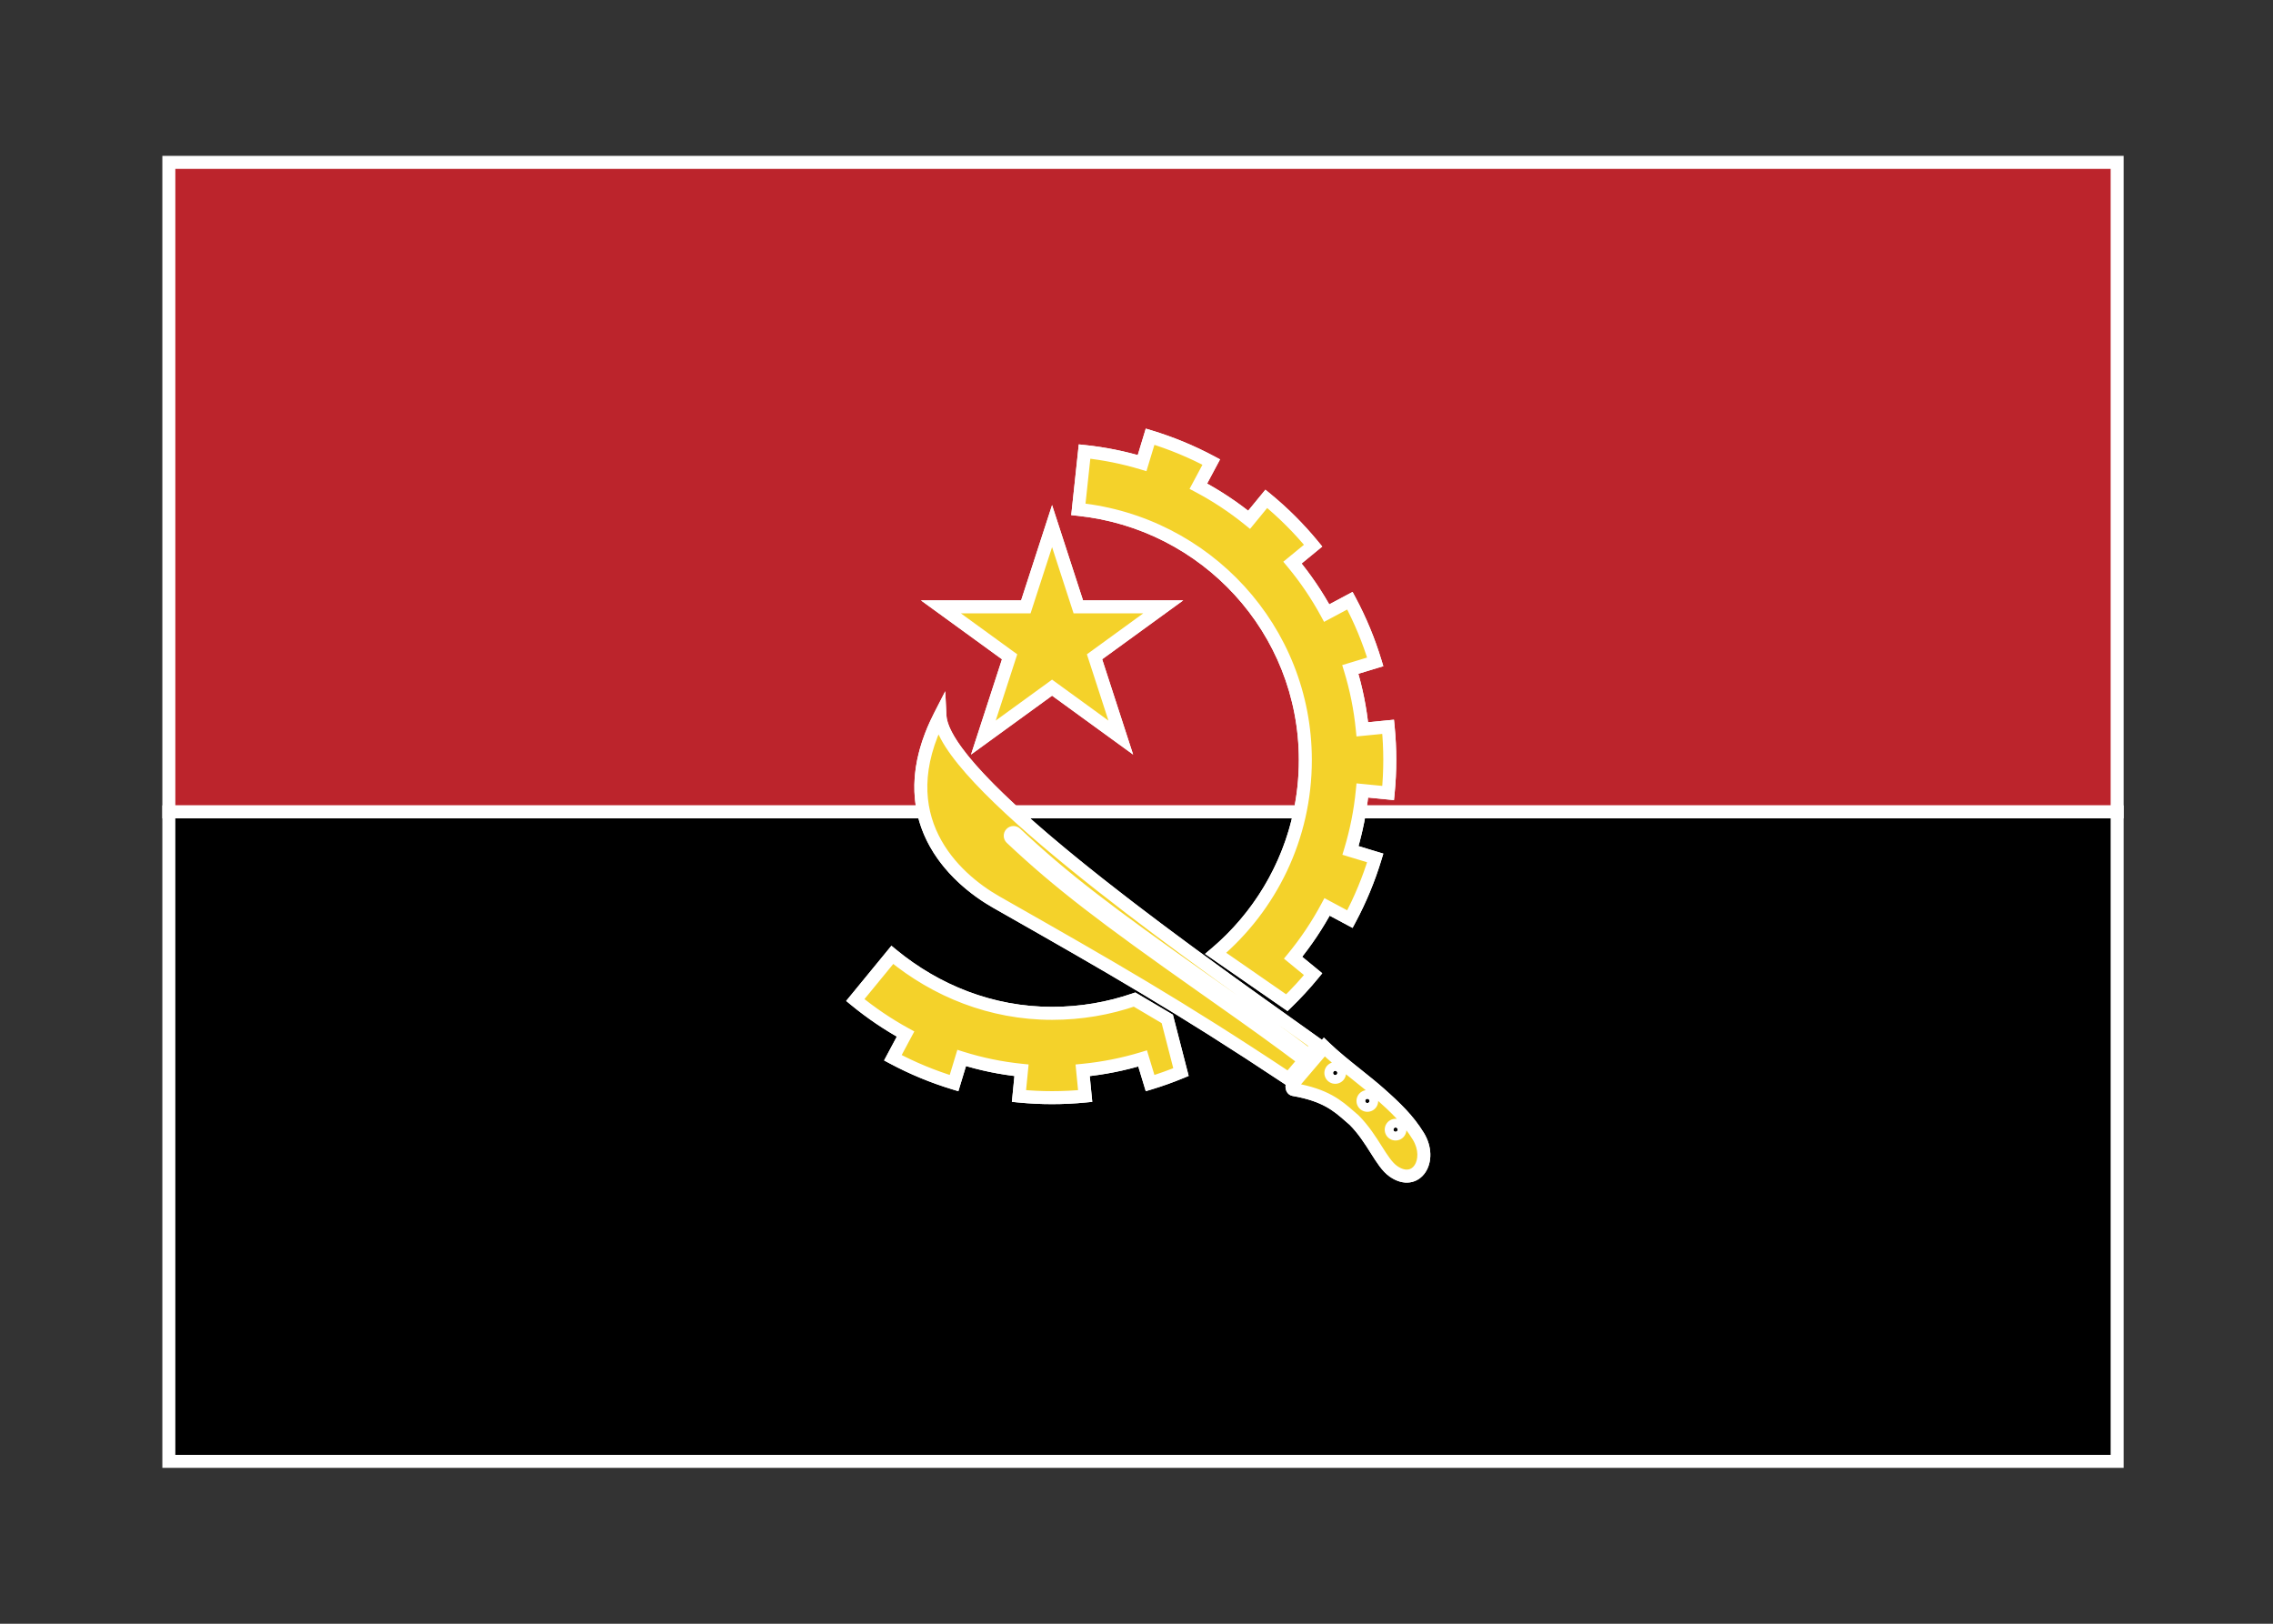 <svg width="350" height="250" viewBox="0 0 350 250" fill="none" xmlns="http://www.w3.org/2000/svg">
<rect x="0" y="0" width="350" height="250" fill="#333333" stroke="none"/>
<g id="flag / africa / angola / b">
<g id="angola b">
<g id="red">
<path fill-rule="evenodd" clip-rule="evenodd" d="M26 125H142.202C141.299 120.908 141.777 115.99 144.736 110.213C144.902 113.598 149.428 118.932 156.034 125H200.182C200.718 122.424 201 119.755 201 117.021C201 96.881 185.648 80.476 166.05 78.421L167 69.52C170.047 69.841 173.01 70.444 175.862 71.302L177.094 67.239C180.354 68.228 183.508 69.535 186.512 71.14L184.524 74.858C187.303 76.33 189.921 78.065 192.342 80.029L194.988 76.804C197.621 78.964 200.036 81.379 202.197 84.012L199.017 86.621C201.018 89.025 202.785 91.629 204.286 94.397L207.859 92.488C209.465 95.492 210.771 98.646 211.76 101.905L207.923 103.069C208.83 106.03 209.456 109.115 209.769 112.295L213.749 111.903C214.083 115.293 214.083 118.707 213.749 122.097L209.774 121.706C209.666 122.815 209.521 123.914 209.339 125H326V25H26V125ZM157.96 93.437H144.883L155.461 101.123L151.421 113.56L162 105.875L172.578 113.56L168.538 101.123L179.117 93.437H166.04L162 81L157.96 93.437Z" fill="#BC242C" fill-opacity="1"/>
<path d="M142.202 125V126H143.447L143.179 124.784L142.202 125ZM26 125H25V126H26V125ZM144.736 110.213L145.735 110.164L145.551 106.428L143.846 109.757L144.736 110.213ZM156.034 125L155.358 125.736L155.645 126H156.034V125ZM200.182 125V126H200.995L201.161 125.204L200.182 125ZM166.05 78.421L165.056 78.315L164.949 79.311L165.946 79.416L166.05 78.421ZM167 69.52L167.105 68.525L166.112 68.421L166.006 69.414L167 69.52ZM175.862 71.302L175.574 72.259L176.53 72.546L176.819 71.592L175.862 71.302ZM177.094 67.239L177.384 66.282L176.427 65.992L176.137 66.949L177.094 67.239ZM186.512 71.14L187.394 71.611L187.865 70.729L186.983 70.258L186.512 71.14ZM184.524 74.858L183.642 74.387L183.169 75.272L184.056 75.742L184.524 74.858ZM192.342 80.029L191.712 80.806L192.484 81.432L193.115 80.663L192.342 80.029ZM194.988 76.804L195.622 76.031L194.849 75.397L194.215 76.17L194.988 76.804ZM202.197 84.012L202.831 84.785L203.604 84.151L202.97 83.378L202.197 84.012ZM199.017 86.621L198.383 85.848L197.604 86.487L198.248 87.261L199.017 86.621ZM204.286 94.397L203.407 94.874L203.881 95.748L204.758 95.279L204.286 94.397ZM207.859 92.488L208.741 92.016L208.269 91.135L207.388 91.606L207.859 92.488ZM211.76 101.905L212.05 102.862L213.007 102.572L212.717 101.615L211.76 101.905ZM207.923 103.069L207.633 102.112L206.673 102.403L206.967 103.362L207.923 103.069ZM209.769 112.295L208.774 112.393L208.872 113.388L209.867 113.29L209.769 112.295ZM213.749 111.903L214.744 111.805L214.646 110.81L213.651 110.908L213.749 111.903ZM213.749 122.097L213.651 123.092L214.646 123.19L214.744 122.195L213.749 122.097ZM209.774 121.706L209.872 120.71L208.875 120.612L208.779 121.609L209.774 121.706ZM209.339 125L208.353 124.835L208.157 126H209.339V125ZM326 125V126H327V125H326ZM326 25H327V24H326V25ZM26 25V24H25V25H26ZM144.883 93.437V92.437H141.806L144.295 94.246L144.883 93.437ZM157.96 93.437V94.437H158.687L158.911 93.746L157.96 93.437ZM155.461 101.123L156.412 101.432L156.637 100.741L156.049 100.314L155.461 101.123ZM151.421 113.56L150.47 113.251L149.519 116.177L152.009 114.369L151.421 113.56ZM162 105.875L162.588 105.066L162 104.639L161.412 105.066L162 105.875ZM172.578 113.56L171.99 114.369L174.48 116.178L173.529 113.251L172.578 113.56ZM168.538 101.123L167.95 100.314L167.362 100.741L167.587 101.432L168.538 101.123ZM179.117 93.437L179.705 94.246L182.195 92.437H179.117V93.437ZM166.04 93.437L165.089 93.746L165.313 94.437H166.04V93.437ZM162 81L162.951 80.691L162 77.763L161.049 80.691L162 81ZM142.202 124H26V126H142.202V124ZM143.846 109.757C140.796 115.711 140.265 120.865 141.226 125.216L143.179 124.784C142.332 120.951 142.757 116.27 145.626 110.669L143.846 109.757ZM156.711 124.264C153.425 121.246 150.687 118.437 148.756 115.982C147.792 114.755 147.044 113.636 146.532 112.641C146.015 111.637 145.767 110.813 145.735 110.164L143.737 110.262C143.788 111.305 144.168 112.418 144.753 113.556C145.343 114.702 146.171 115.93 147.184 117.219C149.21 119.794 152.038 122.686 155.358 125.736L156.711 124.264ZM200.182 124H156.034V126H200.182V124ZM200 117.021C200 119.686 199.725 122.287 199.203 124.796L201.161 125.204C201.711 122.561 202 119.824 202 117.021H200ZM165.946 79.416C185.048 81.419 200 97.406 200 117.021H202C202 96.356 186.248 79.533 166.154 77.427L165.946 79.416ZM166.006 69.414L165.056 78.315L167.044 78.527L167.994 69.626L166.006 69.414ZM176.15 70.344C173.239 69.468 170.214 68.853 167.105 68.525L166.895 70.514C169.879 70.829 172.781 71.419 175.574 72.259L176.15 70.344ZM176.137 66.949L174.905 71.011L176.819 71.592L178.051 67.529L176.137 66.949ZM186.983 70.258C183.922 68.622 180.707 67.29 177.384 66.282L176.804 68.196C180.001 69.166 183.094 70.448 186.041 72.022L186.983 70.258ZM185.406 75.33L187.394 71.611L185.63 70.669L183.642 74.387L185.406 75.33ZM192.972 79.252C190.5 77.247 187.829 75.477 184.992 73.975L184.056 75.742C186.778 77.183 189.341 78.882 191.712 80.806L192.972 79.252ZM194.215 76.17L191.569 79.395L193.115 80.663L195.761 77.438L194.215 76.17ZM202.97 83.378C200.767 80.694 198.306 78.233 195.622 76.031L194.354 77.577C196.936 79.695 199.305 82.064 201.424 84.646L202.97 83.378ZM199.651 87.394L202.831 84.785L201.563 83.239L198.383 85.848L199.651 87.394ZM205.166 93.921C203.633 91.094 201.828 88.436 199.786 85.982L198.248 87.261C200.207 89.615 201.938 92.163 203.407 94.874L205.166 93.921ZM207.388 91.606L203.815 93.515L204.758 95.279L208.33 93.37L207.388 91.606ZM212.717 101.615C211.709 98.293 210.378 95.078 208.741 92.016L206.977 92.96C208.552 95.906 209.833 98.999 210.803 102.195L212.717 101.615ZM208.213 104.026L212.05 102.862L211.47 100.948L207.633 102.112L208.213 104.026ZM210.764 112.197C210.444 108.951 209.806 105.8 208.879 102.776L206.967 103.362C207.855 106.26 208.467 109.28 208.774 112.393L210.764 112.197ZM213.651 110.908L209.671 111.3L209.867 113.29L213.847 112.898L213.651 110.908ZM214.744 122.195C215.085 118.74 215.085 115.26 214.744 111.805L212.754 112.001C213.081 115.326 213.081 118.674 212.754 121.999L214.744 122.195ZM209.676 122.701L213.651 123.092L213.847 121.102L209.872 120.71L209.676 122.701ZM210.325 125.165C210.511 124.056 210.659 122.935 210.769 121.802L208.779 121.609C208.673 122.696 208.531 123.771 208.353 124.835L210.325 125.165ZM326 124H209.339V126H326V124ZM325 25V125H327V25H325ZM26 26H326V24H26V26ZM27 125V25H25V125H27ZM144.883 94.437H157.96V92.437H144.883V94.437ZM156.049 100.314L145.471 92.628L144.295 94.246L154.873 101.932L156.049 100.314ZM152.372 113.869L156.412 101.432L154.51 100.814L150.47 113.251L152.372 113.869ZM161.412 105.066L150.833 112.751L152.009 114.369L162.588 106.684L161.412 105.066ZM173.166 112.751L162.588 105.066L161.412 106.684L171.99 114.369L173.166 112.751ZM167.587 101.432L171.627 113.869L173.529 113.251L169.489 100.814L167.587 101.432ZM178.529 92.628L167.95 100.314L169.126 101.932L179.705 94.246L178.529 92.628ZM166.04 94.437H179.117V92.437H166.04V94.437ZM161.049 81.309L165.089 93.746L166.991 93.128L162.951 80.691L161.049 81.309ZM158.911 93.746L162.951 81.309L161.049 80.691L157.009 93.128L158.911 93.746Z" fill="white"/>
</g>
<g id="black">
<path fill-rule="evenodd" clip-rule="evenodd" d="M198.442 166.126C181.518 154.871 170.602 148.665 154.648 139.595L153.414 138.893C149.296 136.551 143.742 131.975 142.202 125H26V225H326V125H209.339C209 127.025 208.533 129.008 207.949 130.939L211.76 132.095C210.771 135.354 209.465 138.509 207.859 141.513L204.344 139.634C202.855 142.416 201.099 145.035 199.111 147.456L202.197 149.988C200.932 151.529 199.581 152.995 198.15 154.379L187.192 146.786C193.701 141.27 198.379 133.66 200.182 125H156.034C168.122 136.103 187.174 149.665 199.221 158.24L199.222 158.24C200.542 159.18 201.779 160.061 202.913 160.871L201.54 162.485C197.523 159.447 193.933 156.871 186.846 151.879L185.646 151.034C170.611 140.444 163.721 135.215 156.4 128.316C156.199 128.127 155.882 128.136 155.693 128.337C155.504 128.538 155.513 128.855 155.714 129.044C163.081 135.986 169.997 141.235 185.07 151.851L186.271 152.697C193.321 157.663 196.904 160.234 200.891 163.248L198.442 166.126ZM174.705 153.902C170.722 155.275 166.448 156.021 162 156.021C152.613 156.021 144.132 152.551 137.4 147.021L131.7 153.971C134.105 155.945 136.694 157.704 139.439 159.207L137.487 162.86C140.491 164.466 143.646 165.772 146.905 166.761L148.079 162.891C151.035 163.818 154.115 164.462 157.294 164.784L156.903 168.75C160.292 169.083 163.707 169.083 167.097 168.75L166.707 164.793C169.886 164.483 172.975 163.862 175.942 162.962L177.094 166.761C178.706 166.272 180.293 165.705 181.848 165.063L179.738 156.878L174.705 153.902ZM203.919 161.21L199.057 166.911C198.852 167.152 198.928 167.706 199.19 167.75C204.082 168.588 205.962 170.233 207.863 171.895C208.082 172.087 208.301 172.278 208.525 172.469C209.984 173.945 211.014 175.575 211.917 177.003C212.828 178.443 213.609 179.679 214.57 180.346C218.107 182.801 220.657 178.618 218.385 174.926C216.836 172.406 214.921 170.562 212.422 168.345C211.379 167.419 210.17 166.454 208.93 165.464L208.93 165.463C207.2 164.082 205.409 162.652 203.919 161.21ZM215.227 174.507C215.435 174.387 215.563 174.165 215.563 173.924C215.563 173.685 215.435 173.462 215.227 173.342C215.02 173.223 214.763 173.223 214.555 173.342C214.348 173.462 214.219 173.685 214.22 173.924C214.219 174.165 214.348 174.387 214.555 174.507C214.763 174.628 215.02 174.628 215.227 174.507ZM206.271 165.198C206.271 165.437 206.143 165.66 205.935 165.78C205.727 165.9 205.471 165.9 205.263 165.78C205.055 165.66 204.928 165.437 204.928 165.198C204.928 164.958 205.055 164.736 205.263 164.616C205.471 164.495 205.727 164.495 205.935 164.616C206.143 164.736 206.271 164.958 206.271 165.198ZM210.882 170.09C211.089 169.97 211.217 169.749 211.217 169.508C211.217 169.268 211.089 169.046 210.882 168.926C210.674 168.806 210.417 168.806 210.21 168.926C210.002 169.046 209.874 169.268 209.874 169.508C209.874 169.749 210.002 169.97 210.21 170.09C210.417 170.211 210.674 170.211 210.882 170.09Z" fill="#000000" fill-opacity="1"/>
<path d="M154.648 139.595L154.154 140.464L154.154 140.464L154.648 139.595ZM198.442 166.126L197.888 166.959L198.628 167.451L199.204 166.774L198.442 166.126ZM153.414 138.893L152.92 139.762L152.92 139.762L153.414 138.893ZM142.202 125L143.179 124.784L143.005 124H142.202V125ZM26 125V124H25V125H26ZM26 225H25V226H26V225ZM326 225V226H327V225H326ZM326 125H327V124H326V125ZM209.339 125V124H208.492L208.353 124.835L209.339 125ZM207.949 130.939L206.992 130.649L206.702 131.605L207.658 131.896L207.949 130.939ZM211.76 132.095L212.717 132.385L213.007 131.428L212.05 131.138L211.76 132.095ZM207.859 141.513L207.388 142.395L208.269 142.866L208.741 141.984L207.859 141.513ZM204.344 139.634L204.816 138.752L203.934 138.281L203.463 139.162L204.344 139.634ZM199.111 147.456L198.338 146.821L197.703 147.594L198.476 148.229L199.111 147.456ZM202.197 149.988L202.97 150.622L203.605 149.849L202.831 149.215L202.197 149.988ZM198.15 154.379L197.58 155.201L198.255 155.668L198.845 155.098L198.15 154.379ZM187.192 146.786L186.546 146.023L185.552 146.865L186.623 147.608L187.192 146.786ZM200.182 125L201.161 125.204L201.411 124H200.182V125ZM156.034 125V124H153.468L155.358 125.736L156.034 125ZM199.221 158.24L199.821 157.44L199.811 157.432L199.801 157.425L199.221 158.24ZM199.222 158.24L198.622 159.04L198.631 159.048L198.642 159.055L199.222 158.24ZM202.913 160.871L203.675 161.519L204.38 160.69L203.494 160.057L202.913 160.871ZM201.54 162.485L200.937 163.283L201.69 163.852L202.301 163.133L201.54 162.485ZM186.846 151.879L187.422 151.062L187.422 151.062L186.846 151.879ZM185.646 151.034L185.07 151.851L185.07 151.851L185.646 151.034ZM156.4 128.316L157.086 127.588L156.4 128.316ZM155.693 128.337L156.421 129.023V129.023L155.693 128.337ZM155.714 129.044L156.4 128.316V128.316L155.714 129.044ZM185.07 151.851L184.494 152.669L184.494 152.669L185.07 151.851ZM186.271 152.697L186.846 151.879L186.846 151.879L186.271 152.697ZM200.891 163.248L201.652 163.896L202.339 163.089L201.494 162.45L200.891 163.248ZM174.705 153.902L175.214 153.041L174.816 152.806L174.379 152.957L174.705 153.902ZM137.4 147.021L138.035 146.248L137.261 145.613L136.627 146.387L137.4 147.021ZM131.7 153.971L130.927 153.337L130.293 154.11L131.065 154.744L131.7 153.971ZM139.439 159.207L140.321 159.678L140.788 158.805L139.919 158.33L139.439 159.207ZM137.487 162.86L136.605 162.389L136.134 163.27L137.016 163.742L137.487 162.86ZM146.905 166.761L146.615 167.718L147.572 168.008L147.862 167.051L146.905 166.761ZM148.079 162.891L148.378 161.937L147.415 161.634L147.122 162.6L148.079 162.891ZM157.294 164.784L158.289 164.882L158.386 163.889L157.394 163.789L157.294 164.784ZM156.903 168.75L155.908 168.652L155.81 169.647L156.805 169.745L156.903 168.75ZM167.097 168.75L167.195 169.745L168.19 169.647L168.092 168.652L167.097 168.75ZM166.707 164.793L166.61 163.797L165.614 163.895L165.712 164.891L166.707 164.793ZM175.942 162.962L176.899 162.672L176.609 161.715L175.652 162.005L175.942 162.962ZM177.094 166.761L176.137 167.051L176.427 168.008L177.384 167.718L177.094 166.761ZM181.848 165.063L182.23 165.987L183.033 165.655L182.816 164.813L181.848 165.063ZM179.738 156.878L180.706 156.628L180.603 156.228L180.247 156.017L179.738 156.878ZM199.057 166.911L198.296 166.262L198.295 166.263L199.057 166.911ZM203.919 161.21L204.614 160.491L203.849 159.751L203.158 160.561L203.919 161.21ZM199.19 167.75L199.359 166.764L199.356 166.764L199.19 167.75ZM207.863 171.895L208.521 171.143V171.143L207.863 171.895ZM208.525 172.469L209.236 171.766L209.206 171.735L209.173 171.707L208.525 172.469ZM211.917 177.003L211.072 177.537V177.537L211.917 177.003ZM214.57 180.346L214 181.167L214 181.168L214.57 180.346ZM218.385 174.926L217.533 175.45L217.533 175.45L218.385 174.926ZM212.422 168.345L211.758 169.093L211.758 169.093L212.422 168.345ZM208.93 165.464L208.297 166.238L208.306 166.245L208.93 165.464ZM208.93 165.463L209.563 164.689L209.554 164.682L208.93 165.463ZM215.227 174.507L214.727 173.641L214.722 173.644L215.227 174.507ZM215.227 173.342L215.727 172.476L215.725 172.475L215.227 173.342ZM214.555 173.342L214.058 172.474L214.053 172.477L214.555 173.342ZM214.22 173.924L215.22 173.928L215.22 173.92L214.22 173.924ZM214.555 174.507L215.058 173.643L215.057 173.642L214.555 174.507ZM205.935 165.78L206.435 166.646L206.435 166.646L205.935 165.78ZM205.263 165.78L205.763 164.914L205.763 164.914L205.263 165.78ZM205.263 164.616L205.763 165.482L205.766 165.48L205.263 164.616ZM205.935 164.616L205.432 165.48L205.435 165.482L205.935 164.616ZM210.882 170.09L210.38 169.225L210.379 169.226L210.882 170.09ZM210.882 168.926L211.384 168.061L211.382 168.06L210.882 168.926ZM210.21 168.926L210.71 169.792L210.712 169.791L210.21 168.926ZM210.21 170.09L210.715 169.227L210.71 169.224L210.21 170.09ZM154.154 140.464C170.105 149.533 180.995 155.724 197.888 166.959L198.996 165.293C182.041 154.018 171.1 147.797 155.143 138.725L154.154 140.464ZM152.92 139.762L154.154 140.464L155.143 138.725L153.908 138.024L152.92 139.762ZM141.226 125.216C142.855 132.595 148.699 137.362 152.92 139.762L153.908 138.024C149.893 135.74 144.629 131.356 143.179 124.784L141.226 125.216ZM26 126H142.202V124H26V126ZM27 225V125H25V225H27ZM326 224H26V226H326V224ZM325 125V225H327V125H325ZM209.339 126H326V124H209.339V126ZM208.906 131.229C209.503 129.257 209.979 127.233 210.325 125.165L208.353 124.835C208.02 126.818 207.564 128.758 206.992 130.649L208.906 131.229ZM212.05 131.138L208.239 129.982L207.658 131.896L211.47 133.052L212.05 131.138ZM208.741 141.984C210.378 138.923 211.709 135.707 212.717 132.385L210.803 131.805C209.833 135.001 208.552 138.095 206.977 141.042L208.741 141.984ZM203.873 140.516L207.388 142.395L208.33 140.631L204.816 138.752L203.873 140.516ZM199.883 148.09C201.913 145.619 203.705 142.947 205.226 140.106L203.463 139.162C202.004 141.886 200.285 144.45 198.338 146.821L199.883 148.09ZM202.831 149.215L199.745 146.683L198.476 148.229L201.563 150.761L202.831 149.215ZM198.845 155.098C200.304 153.687 201.681 152.193 202.97 150.622L201.424 149.354C200.184 150.865 198.858 152.303 197.455 153.66L198.845 155.098ZM186.623 147.608L197.58 155.201L198.719 153.557L187.762 145.964L186.623 147.608ZM199.203 124.796C197.447 133.232 192.889 140.647 186.546 146.023L187.839 147.549C194.513 141.893 199.311 134.089 201.161 125.204L199.203 124.796ZM156.034 126H200.182V124H156.034V126ZM199.801 157.425C187.737 148.838 168.743 135.316 156.711 124.264L155.358 125.736C167.502 136.891 186.611 150.491 198.641 159.055L199.801 157.425ZM199.822 157.44L199.821 157.44L198.621 159.04L198.622 159.04L199.822 157.44ZM203.494 160.057C202.36 159.246 201.122 158.365 199.801 157.425L198.642 159.055C199.963 159.995 201.198 160.875 202.332 161.685L203.494 160.057ZM202.301 163.133L203.675 161.519L202.151 160.223L200.778 161.837L202.301 163.133ZM186.271 152.697C193.356 157.687 196.934 160.256 200.937 163.283L202.143 161.687C198.112 158.639 194.511 156.054 187.422 151.062L186.271 152.697ZM185.07 151.851L186.271 152.697L187.422 151.062L186.222 150.216L185.07 151.851ZM155.714 129.044C163.09 135.995 170.031 141.259 185.07 151.851L186.222 150.216C171.192 139.63 164.351 134.435 157.086 127.588L155.714 129.044ZM156.421 129.023C156.232 129.224 155.915 129.233 155.714 129.044L157.086 127.588C156.483 127.02 155.533 127.048 154.965 127.651L156.421 129.023ZM156.4 128.316C156.601 128.505 156.61 128.822 156.421 129.023L154.965 127.651C154.397 128.254 154.425 129.204 155.028 129.772L156.4 128.316ZM185.646 151.034C170.577 140.42 163.711 135.206 156.4 128.316L155.028 129.772C162.451 136.766 169.416 142.049 184.494 152.669L185.646 151.034ZM186.846 151.879L185.646 151.034L184.494 152.669L185.695 153.514L186.846 151.879ZM201.494 162.45C197.493 159.426 193.899 156.846 186.846 151.879L185.695 153.514C192.744 158.479 196.315 161.043 200.288 164.046L201.494 162.45ZM199.204 166.774L201.652 163.896L200.129 162.6L197.68 165.478L199.204 166.774ZM162 157.021C166.56 157.021 170.944 156.256 175.031 154.847L174.379 152.957C170.499 154.294 166.335 155.021 162 155.021V157.021ZM136.765 147.794C143.658 153.455 152.358 157.021 162 157.021V155.021C152.868 155.021 144.606 151.647 138.035 146.248L136.765 147.794ZM132.473 154.605L138.173 147.655L136.627 146.387L130.927 153.337L132.473 154.605ZM139.919 158.33C137.23 156.858 134.692 155.134 132.335 153.198L131.065 154.744C133.517 156.757 136.157 158.551 138.959 160.084L139.919 158.33ZM138.369 163.331L140.321 159.678L138.557 158.736L136.605 162.389L138.369 163.331ZM147.195 165.804C143.999 164.834 140.905 163.553 137.958 161.978L137.016 163.742C140.077 165.379 143.293 166.71 146.615 167.718L147.195 165.804ZM147.122 162.6L145.948 166.471L147.862 167.051L149.036 163.181L147.122 162.6ZM157.394 163.789C154.285 163.474 151.271 162.844 148.378 161.937L147.78 163.845C150.799 164.792 153.945 165.45 157.193 165.779L157.394 163.789ZM157.898 168.848L158.289 164.882L156.298 164.686L155.908 168.652L157.898 168.848ZM166.999 167.755C163.674 168.081 160.325 168.081 157.001 167.755L156.805 169.745C160.259 170.085 163.74 170.085 167.195 169.745L166.999 167.755ZM165.712 164.891L166.102 168.848L168.092 168.652L167.703 164.695L165.712 164.891ZM175.652 162.005C172.747 162.887 169.723 163.494 166.61 163.797L166.804 165.788C170.05 165.472 173.203 164.838 176.232 163.919L175.652 162.005ZM178.051 166.471L176.899 162.672L174.985 163.252L176.137 167.051L178.051 166.471ZM181.466 164.139C179.941 164.769 178.385 165.324 176.804 165.804L177.384 167.718C179.028 167.219 180.644 166.642 182.23 165.987L181.466 164.139ZM178.77 157.128L180.88 165.313L182.816 164.813L180.706 156.628L178.77 157.128ZM174.196 154.763L179.229 157.739L180.247 156.017L175.214 153.041L174.196 154.763ZM199.818 167.56L204.68 161.859L203.158 160.561L198.296 166.262L199.818 167.56ZM199.356 166.764C199.645 166.812 199.805 166.993 199.865 167.084C199.924 167.173 199.935 167.24 199.937 167.256C199.941 167.278 199.941 167.303 199.934 167.337C199.928 167.366 199.906 167.457 199.819 167.559L198.295 166.263C197.939 166.682 197.909 167.214 197.959 167.553C197.988 167.743 198.055 167.971 198.195 168.184C198.337 168.4 198.604 168.666 199.024 168.736L199.356 166.764ZM208.521 171.143C207.574 170.314 206.555 169.419 205.129 168.637C203.697 167.851 201.895 167.199 199.359 166.764L199.021 168.736C201.377 169.139 202.961 169.729 204.167 170.39C205.38 171.056 206.251 171.814 207.205 172.648L208.521 171.143ZM209.173 171.707C208.955 171.522 208.741 171.335 208.521 171.143L207.205 172.648C207.423 172.839 207.647 173.035 207.877 173.231L209.173 171.707ZM212.762 176.468C211.864 175.048 210.781 173.33 209.236 171.766L207.814 173.172C209.186 174.561 210.164 176.102 211.072 177.537L212.762 176.468ZM215.14 179.525C214.786 179.279 214.426 178.899 214.025 178.364C213.624 177.83 213.223 177.197 212.762 176.468L211.072 177.537C211.522 178.249 211.967 178.954 212.425 179.565C212.883 180.175 213.393 180.746 214 181.167L215.14 179.525ZM217.533 175.45C218.504 177.028 218.364 178.571 217.822 179.389C217.559 179.785 217.214 180.008 216.83 180.065C216.441 180.123 215.87 180.031 215.14 179.524L214 181.168C215.038 181.888 216.113 182.194 217.125 182.043C218.143 181.891 218.957 181.297 219.489 180.494C220.539 178.91 220.538 176.516 219.237 174.402L217.533 175.45ZM211.758 169.093C214.248 171.302 216.066 173.064 217.533 175.45L219.237 174.402C217.605 171.748 215.594 169.822 213.086 167.597L211.758 169.093ZM208.306 166.245C209.551 167.239 210.738 168.187 211.758 169.093L213.086 167.597C212.019 166.65 210.789 165.668 209.554 164.682L208.306 166.245ZM208.296 166.237L208.297 166.238L209.563 164.69L209.563 164.689L208.296 166.237ZM203.224 161.929C204.755 163.41 206.585 164.87 208.306 166.245L209.554 164.682C207.816 163.294 206.064 161.894 204.614 160.491L203.224 161.929ZM214.563 173.924C214.563 173.809 214.625 173.7 214.727 173.641L215.727 175.373C216.245 175.074 216.563 174.521 216.563 173.924H214.563ZM214.727 174.208C214.625 174.149 214.563 174.041 214.563 173.924H216.563C216.563 173.329 216.245 172.775 215.727 172.476L214.727 174.208ZM215.052 174.21C214.953 174.267 214.831 174.268 214.729 174.209L215.725 172.475C215.209 172.178 214.573 172.179 214.058 172.474L215.052 174.21ZM215.22 173.92C215.221 174.042 215.156 174.149 215.057 174.207L214.053 172.477C213.54 172.775 213.218 173.328 213.22 173.928L215.22 173.92ZM215.057 173.642C215.156 173.7 215.22 173.808 215.22 173.928L213.22 173.92C213.218 174.522 213.54 175.074 214.053 175.372L215.057 173.642ZM214.722 173.644C214.828 173.582 214.956 173.583 215.058 173.643L214.052 175.371C214.57 175.673 215.212 175.674 215.732 175.37L214.722 173.644ZM206.435 166.646C206.953 166.347 207.271 165.793 207.271 165.198H205.271C205.271 165.081 205.333 164.973 205.435 164.914L206.435 166.646ZM204.763 166.646C205.281 166.945 205.917 166.945 206.435 166.646L205.435 164.914C205.537 164.855 205.661 164.855 205.763 164.914L204.763 166.646ZM203.928 165.198C203.928 165.79 204.242 166.345 204.763 166.646L205.763 164.914C205.868 164.975 205.928 165.084 205.928 165.198H203.928ZM204.763 163.75C204.243 164.05 203.928 164.604 203.928 165.198H205.928C205.928 165.312 205.867 165.422 205.763 165.482L204.763 163.75ZM206.438 163.752C205.919 163.45 205.279 163.45 204.76 163.752L205.766 165.48C205.663 165.54 205.535 165.54 205.432 165.48L206.438 163.752ZM207.271 165.198C207.271 164.601 206.953 164.049 206.435 163.75L205.435 165.482C205.333 165.423 205.271 165.315 205.271 165.198H207.271ZM210.217 169.508C210.217 169.392 210.279 169.283 210.38 169.225L211.384 170.955C211.899 170.657 212.217 170.106 212.217 169.508H210.217ZM210.38 169.791C210.279 169.732 210.217 169.624 210.217 169.508H212.217C212.217 168.912 211.899 168.36 211.384 168.061L210.38 169.791ZM210.712 169.791C210.608 169.851 210.483 169.85 210.382 169.792L211.382 168.06C210.865 167.762 210.226 167.761 209.708 168.061L210.712 169.791ZM210.874 169.508C210.874 169.625 210.812 169.733 210.71 169.792L209.71 168.06C209.192 168.359 208.874 168.911 208.874 169.508H210.874ZM210.71 169.224C210.811 169.282 210.874 169.391 210.874 169.508H208.874C208.874 170.107 209.193 170.658 209.71 170.956L210.71 169.224ZM210.379 169.226C210.481 169.166 210.609 169.165 210.715 169.227L209.705 170.953C210.225 171.257 210.867 171.256 211.385 170.954L210.379 169.226Z" fill="white"/>
</g>
<g id="yellow">
<path fill-rule="evenodd" clip-rule="evenodd" d="M186.512 71.14C183.508 69.535 180.354 68.228 177.094 67.239L175.862 71.301C173.01 70.443 170.047 69.841 167 69.52L166.05 78.421C185.648 80.476 201 96.881 201 117.021C201 128.947 195.637 139.63 187.193 146.785L198.15 154.379C199.581 152.995 200.933 151.528 202.197 149.988L199.111 147.455C201.099 145.035 202.855 142.416 204.345 139.634L207.859 141.513C209.465 138.509 210.771 135.354 211.76 132.095L207.949 130.938C208.847 127.972 209.466 124.884 209.774 121.705L213.749 122.097C214.083 118.707 214.083 115.293 213.749 111.903L209.769 112.295C209.456 109.115 208.83 106.03 207.923 103.069L211.76 101.905C210.771 98.646 209.465 95.492 207.859 92.488L204.287 94.397C202.786 91.628 201.018 89.025 199.017 86.621L202.197 84.012C200.036 81.379 197.621 78.964 194.988 76.804L192.342 80.029C189.921 78.064 187.304 76.33 184.525 74.858L186.512 71.14ZM162 156.021C166.448 156.021 170.722 155.275 174.705 153.902L179.738 156.878L181.848 165.063C180.293 165.705 178.707 166.272 177.094 166.761L175.942 162.962C172.975 163.862 169.887 164.483 166.708 164.793L167.097 168.75C163.707 169.083 160.292 169.083 156.903 168.75L157.294 164.783C154.115 164.461 151.035 163.818 148.079 162.89L146.905 166.761C143.646 165.772 140.491 164.466 137.487 162.86L139.44 159.207C136.694 157.704 134.105 155.945 131.7 153.971L137.4 147.021C144.132 152.551 152.613 156.021 162 156.021ZM203.919 161.21L199.057 166.911C198.852 167.152 198.928 167.706 199.19 167.75C204.082 168.588 205.962 170.233 207.863 171.895L207.864 171.896C208.082 172.087 208.301 172.278 208.525 172.469C209.984 173.945 211.014 175.575 211.917 177.003C212.828 178.443 213.609 179.679 214.57 180.346C218.107 182.801 220.657 178.618 218.385 174.926C216.836 172.406 214.921 170.562 212.422 168.345C211.379 167.419 210.17 166.453 208.93 165.463L208.93 165.463C207.2 164.082 205.41 162.652 203.919 161.21ZM206.271 165.198C206.271 165.437 206.143 165.66 205.935 165.78C205.727 165.9 205.471 165.9 205.263 165.78C205.055 165.66 204.928 165.437 204.928 165.198C204.928 164.958 205.055 164.736 205.263 164.616C205.471 164.495 205.727 164.495 205.935 164.616C206.143 164.736 206.271 164.958 206.271 165.198ZM210.882 170.09C211.089 169.97 211.217 169.749 211.217 169.508C211.217 169.268 211.089 169.046 210.882 168.926C210.674 168.806 210.417 168.806 210.21 168.926C210.002 169.046 209.874 169.268 209.874 169.508C209.874 169.749 210.002 169.97 210.21 170.09C210.417 170.211 210.674 170.211 210.882 170.09ZM215.563 173.924C215.563 174.165 215.435 174.387 215.227 174.507C215.02 174.628 214.763 174.628 214.555 174.507C214.348 174.387 214.219 174.165 214.22 173.924C214.219 173.685 214.348 173.462 214.555 173.342C214.763 173.223 215.02 173.223 215.227 173.342C215.435 173.462 215.563 173.685 215.563 173.924ZM154.649 139.595L154.649 139.595L154.649 139.595C170.603 148.665 181.518 154.871 198.442 166.126L200.891 163.248C196.904 160.234 193.321 157.662 186.271 152.696L185.07 151.851C169.997 141.234 163.081 135.986 155.714 129.044C155.513 128.854 155.504 128.538 155.693 128.337C155.883 128.136 156.199 128.126 156.4 128.316C163.721 135.214 170.611 140.444 185.646 151.033L186.847 151.879C193.933 156.87 197.523 159.447 201.54 162.485L202.913 160.871C201.779 160.06 200.543 159.18 199.222 158.24C180.591 144.978 145.207 119.792 144.736 110.213C136.732 125.839 146.88 135.177 153.414 138.893L154.649 139.595ZM157.96 93.437H144.883L155.461 101.123L151.421 113.56L162 105.875L172.578 113.56L168.538 101.123L179.117 93.437H166.04L162 81L157.96 93.437Z" fill="#F4D22A" fill-opacity="1"/>
<path d="M177.094 67.239L177.385 66.282L176.427 65.992L176.137 66.949L177.094 67.239ZM186.512 71.14L187.394 71.611L187.866 70.729L186.983 70.258L186.512 71.14ZM175.862 71.301L175.574 72.259L176.53 72.546L176.819 71.591L175.862 71.301ZM167 69.52L167.105 68.525L166.112 68.421L166.006 69.414L167 69.52ZM166.05 78.421L165.056 78.315L164.95 79.311L165.946 79.415L166.05 78.421ZM187.193 146.785L186.546 146.023L185.552 146.865L186.623 147.607L187.193 146.785ZM198.15 154.379L197.58 155.201L198.255 155.668L198.845 155.098L198.15 154.379ZM202.197 149.988L202.97 150.622L203.605 149.849L202.831 149.215L202.197 149.988ZM199.111 147.455L198.338 146.821L197.703 147.594L198.476 148.229L199.111 147.455ZM204.345 139.634L204.816 138.752L203.935 138.281L203.463 139.162L204.345 139.634ZM207.859 141.513L207.388 142.395L208.27 142.866L208.741 141.984L207.859 141.513ZM211.76 132.095L212.717 132.385L213.008 131.428L212.051 131.138L211.76 132.095ZM207.949 130.938L206.992 130.649L206.702 131.605L207.658 131.895L207.949 130.938ZM209.774 121.705L209.872 120.71L208.876 120.612L208.779 121.609L209.774 121.705ZM213.749 122.097L213.651 123.092L214.646 123.19L214.744 122.195L213.749 122.097ZM213.749 111.903L214.744 111.805L214.646 110.81L213.651 110.908L213.749 111.903ZM209.769 112.295L208.774 112.393L208.872 113.388L209.867 113.29L209.769 112.295ZM207.923 103.069L207.633 102.112L206.674 102.403L206.967 103.362L207.923 103.069ZM211.76 101.905L212.05 102.862L213.008 102.571L212.717 101.614L211.76 101.905ZM207.859 92.488L208.741 92.016L208.27 91.135L207.388 91.606L207.859 92.488ZM204.287 94.397L203.407 94.874L203.881 95.748L204.758 95.279L204.287 94.397ZM199.017 86.621L198.383 85.848L197.605 86.487L198.249 87.261L199.017 86.621ZM202.197 84.012L202.832 84.785L203.605 84.15L202.97 83.377L202.197 84.012ZM194.988 76.804L195.622 76.031L194.849 75.397L194.215 76.169L194.988 76.804ZM192.342 80.029L191.712 80.805L192.484 81.432L193.115 80.663L192.342 80.029ZM184.525 74.858L183.643 74.387L183.169 75.272L184.057 75.742L184.525 74.858ZM174.705 153.902L175.214 153.041L174.816 152.806L174.379 152.956L174.705 153.902ZM179.738 156.878L180.707 156.628L180.603 156.228L180.247 156.017L179.738 156.878ZM181.848 165.063L182.23 165.987L183.033 165.655L182.816 164.813L181.848 165.063ZM177.094 166.761L176.137 167.051L176.427 168.008L177.385 167.718L177.094 166.761ZM175.942 162.962L176.899 162.672L176.609 161.715L175.652 162.005L175.942 162.962ZM166.708 164.793L166.61 163.797L165.614 163.894L165.712 164.891L166.708 164.793ZM167.097 168.75L167.195 169.745L168.19 169.647L168.092 168.652L167.097 168.75ZM156.903 168.75L155.908 168.652L155.81 169.647L156.805 169.745L156.903 168.75ZM157.294 164.783L158.289 164.881L158.387 163.889L157.395 163.789L157.294 164.783ZM148.079 162.89L148.378 161.936L147.415 161.634L147.122 162.6L148.079 162.89ZM146.905 166.761L146.615 167.718L147.572 168.008L147.862 167.051L146.905 166.761ZM137.487 162.86L136.605 162.388L136.134 163.27L137.016 163.742L137.487 162.86ZM139.44 159.207L140.321 159.678L140.788 158.805L139.92 158.33L139.44 159.207ZM131.7 153.971L130.927 153.337L130.293 154.109L131.066 154.744L131.7 153.971ZM137.4 147.021L138.035 146.248L137.262 145.613L136.627 146.387L137.4 147.021ZM199.057 166.911L198.296 166.262L198.295 166.263L199.057 166.911ZM203.919 161.21L204.615 160.491L203.849 159.751L203.158 160.561L203.919 161.21ZM199.19 167.75L199.359 166.764L199.356 166.764L199.19 167.75ZM207.863 171.895L208.534 171.154L208.528 171.148L208.522 171.142L207.863 171.895ZM207.864 171.896L207.193 172.637L207.199 172.643L207.205 172.648L207.864 171.896ZM208.525 172.469L209.237 171.766L209.206 171.735L209.173 171.707L208.525 172.469ZM211.917 177.003L211.072 177.537L211.917 177.003ZM214.57 180.346L214 181.167L214 181.167L214.57 180.346ZM218.385 174.926L217.533 175.449L217.534 175.45L218.385 174.926ZM212.422 168.345L211.758 169.093L211.759 169.093L212.422 168.345ZM208.93 165.463L209.554 164.682L209.548 164.677L208.93 165.463ZM208.93 165.463L208.306 166.244L208.312 166.249L208.93 165.463ZM205.935 165.78L206.435 166.646L206.435 166.646L205.935 165.78ZM205.263 165.78L204.763 166.646L204.763 166.646L205.263 165.78ZM205.263 164.616L205.763 165.482L205.766 165.48L205.263 164.616ZM205.935 164.616L205.432 165.48L205.435 165.482L205.935 164.616ZM210.882 170.09L210.381 169.225L210.379 169.225L210.882 170.09ZM210.882 168.926L211.384 168.061L211.382 168.06L210.882 168.926ZM210.21 168.926L210.71 169.792L210.712 169.791L210.21 168.926ZM210.21 170.09L210.715 169.226L210.71 169.224L210.21 170.09ZM215.227 174.507L214.727 173.641L214.723 173.643L215.227 174.507ZM214.555 174.507L215.058 173.642L215.057 173.642L214.555 174.507ZM214.22 173.924L215.22 173.928L215.22 173.92L214.22 173.924ZM214.555 173.342L214.059 172.474L214.054 172.477L214.555 173.342ZM215.227 173.342L215.727 172.476L215.726 172.475L215.227 173.342ZM154.649 139.595L155.119 138.712L155.108 138.706L155.096 138.7L154.649 139.595ZM154.649 139.595L154.155 140.464L154.178 140.477L154.202 140.489L154.649 139.595ZM154.649 139.595L155.143 138.726L155.132 138.719L155.12 138.713L154.649 139.595ZM198.442 166.126L197.888 166.958L198.628 167.45L199.204 166.774L198.442 166.126ZM200.891 163.248L201.653 163.896L202.339 163.089L201.494 162.45L200.891 163.248ZM186.271 152.696L186.847 151.879L186.847 151.879L186.271 152.696ZM185.07 151.851L184.494 152.668L184.494 152.669L185.07 151.851ZM155.714 129.044L156.4 128.316H156.4L155.714 129.044ZM156.4 128.316L155.714 129.044L155.714 129.044L156.4 128.316ZM185.646 151.033L185.07 151.851L185.07 151.851L185.646 151.033ZM186.847 151.879L187.422 151.061L187.422 151.061L186.847 151.879ZM201.54 162.485L200.937 163.282L201.69 163.852L202.302 163.133L201.54 162.485ZM202.913 160.871L203.675 161.519L204.38 160.69L203.495 160.057L202.913 160.871ZM199.222 158.24L199.802 157.425L199.222 158.24ZM144.736 110.213L145.735 110.164L145.551 106.428L143.846 109.757L144.736 110.213ZM153.414 138.893L152.92 139.762L152.92 139.762L153.414 138.893ZM144.883 93.437V92.437H141.806L144.295 94.246L144.883 93.437ZM157.96 93.437V94.437H158.687L158.911 93.746L157.96 93.437ZM155.461 101.123L156.412 101.432L156.637 100.741L156.049 100.314L155.461 101.123ZM151.421 113.56L150.47 113.251L149.52 116.177L152.009 114.369L151.421 113.56ZM162 105.875L162.588 105.066L162 104.639L161.412 105.066L162 105.875ZM172.578 113.56L171.99 114.369L174.48 116.177L173.529 113.251L172.578 113.56ZM168.538 101.123L167.95 100.314L167.363 100.741L167.587 101.432L168.538 101.123ZM179.117 93.437L179.705 94.246L182.195 92.437H179.117V93.437ZM166.04 93.437L165.089 93.746L165.314 94.437H166.04V93.437ZM162 81L162.951 80.691L162 77.763L161.049 80.691L162 81ZM176.804 68.196C180.001 69.166 183.095 70.448 186.041 72.022L186.983 70.258C183.922 68.622 180.707 67.29 177.385 66.282L176.804 68.196ZM176.819 71.591L178.051 67.529L176.137 66.949L174.905 71.011L176.819 71.591ZM166.895 70.514C169.879 70.829 172.781 71.419 175.574 72.259L176.15 70.344C173.239 69.468 170.214 68.853 167.105 68.525L166.895 70.514ZM167.045 78.527L167.995 69.626L166.006 69.414L165.056 78.315L167.045 78.527ZM202 117.021C202 96.355 186.248 79.533 166.154 77.426L165.946 79.415C185.048 81.418 200 97.406 200 117.021H202ZM187.839 147.548C196.498 140.211 202 129.254 202 117.021H200C200 128.641 194.776 139.048 186.546 146.023L187.839 147.548ZM198.72 153.557L187.762 145.964L186.623 147.607L197.58 155.201L198.72 153.557ZM201.424 149.353C200.184 150.864 198.859 152.302 197.455 153.66L198.845 155.098C200.304 153.687 201.681 152.193 202.97 150.622L201.424 149.353ZM198.476 148.229L201.563 150.761L202.831 149.215L199.745 146.682L198.476 148.229ZM203.463 139.162C202.004 141.886 200.285 144.45 198.338 146.821L199.884 148.09C201.913 145.619 203.705 142.946 205.226 140.106L203.463 139.162ZM208.331 140.631L204.816 138.752L203.873 140.516L207.388 142.395L208.331 140.631ZM210.803 131.804C209.833 135.001 208.552 138.095 206.977 141.041L208.741 141.984C210.378 138.922 211.709 135.707 212.717 132.385L210.803 131.804ZM207.658 131.895L211.47 133.052L212.051 131.138L208.239 129.982L207.658 131.895ZM208.779 121.609C208.477 124.721 207.871 127.744 206.992 130.649L208.906 131.228C209.823 128.199 210.455 125.046 210.77 121.802L208.779 121.609ZM213.847 121.102L209.872 120.71L209.676 122.7L213.651 123.092L213.847 121.102ZM212.754 112.001C213.082 115.326 213.082 118.674 212.754 121.999L214.744 122.195C215.085 118.74 215.085 115.26 214.744 111.805L212.754 112.001ZM209.867 113.29L213.847 112.898L213.651 110.908L209.671 111.3L209.867 113.29ZM206.967 103.362C207.855 106.26 208.467 109.28 208.774 112.393L210.764 112.197C210.445 108.95 209.806 105.8 208.88 102.776L206.967 103.362ZM211.47 100.948L207.633 102.112L208.214 104.026L212.05 102.862L211.47 100.948ZM206.977 92.959C208.552 95.905 209.833 98.999 210.803 102.195L212.717 101.614C211.709 98.293 210.378 95.078 208.741 92.016L206.977 92.959ZM204.758 95.279L208.331 93.37L207.388 91.606L203.815 93.515L204.758 95.279ZM198.249 87.261C200.207 89.615 201.938 92.163 203.407 94.874L205.166 93.92C203.633 91.093 201.828 88.436 199.786 85.981L198.249 87.261ZM201.563 83.239L198.383 85.848L199.652 87.394L202.832 84.785L201.563 83.239ZM194.354 77.577C196.936 79.695 199.305 82.064 201.424 84.646L202.97 83.377C200.768 80.694 198.306 78.232 195.622 76.031L194.354 77.577ZM193.115 80.663L195.761 77.438L194.215 76.169L191.569 79.394L193.115 80.663ZM184.057 75.742C186.778 77.183 189.341 78.882 191.712 80.805L192.972 79.252C190.501 77.247 187.829 75.477 184.993 73.975L184.057 75.742ZM185.63 70.668L183.643 74.387L185.407 75.33L187.394 71.611L185.63 70.668ZM174.379 152.956C170.5 154.294 166.335 155.021 162 155.021V157.021C166.56 157.021 170.945 156.256 175.031 154.847L174.379 152.956ZM180.247 156.017L175.214 153.041L174.196 154.763L179.229 157.739L180.247 156.017ZM182.816 164.813L180.707 156.628L178.77 157.127L180.88 165.312L182.816 164.813ZM177.385 167.718C179.028 167.219 180.645 166.642 182.23 165.987L181.466 164.138C179.941 164.768 178.385 165.324 176.804 165.804L177.385 167.718ZM174.985 163.252L176.137 167.051L178.051 166.471L176.899 162.672L174.985 163.252ZM166.805 165.788C170.05 165.471 173.203 164.838 176.233 163.919L175.652 162.005C172.747 162.886 169.723 163.494 166.61 163.797L166.805 165.788ZM168.092 168.652L167.703 164.695L165.712 164.891L166.102 168.848L168.092 168.652ZM156.805 169.745C160.259 170.084 163.74 170.084 167.195 169.745L166.999 167.755C163.674 168.081 160.325 168.081 157.001 167.755L156.805 169.745ZM156.299 164.685L155.908 168.652L157.898 168.848L158.289 164.881L156.299 164.685ZM147.78 163.845C150.799 164.792 153.946 165.449 157.193 165.778L157.395 163.789C154.285 163.473 151.271 162.843 148.378 161.936L147.78 163.845ZM147.862 167.051L149.036 163.181L147.122 162.6L145.948 166.47L147.862 167.051ZM137.016 163.742C140.078 165.379 143.293 166.71 146.615 167.718L147.196 165.804C143.999 164.834 140.905 163.553 137.959 161.978L137.016 163.742ZM138.558 158.735L136.605 162.388L138.369 163.331L140.321 159.678L138.558 158.735ZM131.066 154.744C133.517 156.756 136.158 158.551 138.959 160.084L139.92 158.33C137.23 156.858 134.693 155.134 132.335 153.198L131.066 154.744ZM136.627 146.387L130.927 153.337L132.473 154.605L138.173 147.655L136.627 146.387ZM162 155.021C152.868 155.021 144.607 151.646 138.035 146.248L136.765 147.793C143.658 153.455 152.359 157.021 162 157.021V155.021ZM199.818 167.56L204.68 161.859L203.158 160.561L198.296 166.262L199.818 167.56ZM199.356 166.764C199.645 166.812 199.805 166.992 199.865 167.084C199.924 167.173 199.935 167.239 199.938 167.256C199.941 167.278 199.942 167.302 199.935 167.337C199.929 167.366 199.906 167.457 199.819 167.559L198.295 166.263C197.939 166.682 197.909 167.214 197.96 167.553C197.988 167.743 198.055 167.971 198.195 168.184C198.337 168.399 198.604 168.665 199.025 168.736L199.356 166.764ZM208.522 171.142C207.574 170.314 206.555 169.419 205.129 168.637C203.697 167.851 201.895 167.199 199.359 166.764L199.021 168.735C201.377 169.139 202.961 169.728 204.167 170.39C205.38 171.055 206.252 171.814 207.205 172.648L208.522 171.142ZM208.535 171.154L208.534 171.154L207.192 172.637L207.193 172.637L208.535 171.154ZM209.173 171.707C208.955 171.522 208.742 171.335 208.522 171.143L207.205 172.648C207.423 172.839 207.647 173.035 207.877 173.23L209.173 171.707ZM212.762 176.468C211.864 175.048 210.781 173.33 209.237 171.766L207.814 173.172C209.186 174.561 210.164 176.101 211.072 177.537L212.762 176.468ZM215.14 179.524C214.786 179.278 214.426 178.899 214.025 178.364C213.624 177.83 213.223 177.197 212.762 176.468L211.072 177.537C211.522 178.249 211.967 178.954 212.425 179.564C212.883 180.175 213.393 180.746 214 181.167L215.14 179.524ZM217.534 175.45C218.505 177.028 218.364 178.571 217.823 179.388C217.56 179.785 217.215 180.007 216.83 180.065C216.441 180.123 215.871 180.031 215.14 179.524L214 181.167C215.038 181.888 216.113 182.194 217.126 182.043C218.143 181.891 218.957 181.297 219.49 180.493C220.539 178.91 220.538 176.516 219.237 174.402L217.534 175.45ZM211.759 169.093C214.248 171.301 216.067 173.064 217.533 175.449L219.237 174.402C217.606 171.748 215.594 169.822 213.086 167.597L211.759 169.093ZM208.306 166.245C209.551 167.239 210.738 168.187 211.758 169.093L213.086 167.597C212.019 166.65 210.789 165.668 209.554 164.682L208.306 166.245ZM208.312 166.249L208.312 166.25L209.548 164.677L209.548 164.677L208.312 166.249ZM203.224 161.928C204.755 163.41 206.585 164.87 208.306 166.244L209.554 164.682C207.816 163.294 206.064 161.894 204.615 160.491L203.224 161.928ZM206.435 166.646C206.954 166.347 207.271 165.793 207.271 165.198H205.271C205.271 165.081 205.333 164.973 205.435 164.914L206.435 166.646ZM204.763 166.646C205.281 166.944 205.918 166.944 206.435 166.646L205.435 164.914C205.537 164.855 205.662 164.855 205.763 164.914L204.763 166.646ZM203.928 165.198C203.928 165.79 204.242 166.345 204.763 166.646L205.763 164.914C205.868 164.974 205.928 165.084 205.928 165.198H203.928ZM204.763 163.75C204.243 164.05 203.928 164.604 203.928 165.198H205.928C205.928 165.312 205.867 165.422 205.763 165.482L204.763 163.75ZM206.438 163.751C205.919 163.45 205.279 163.45 204.76 163.751L205.766 165.48C205.663 165.54 205.535 165.54 205.432 165.48L206.438 163.751ZM207.271 165.198C207.271 164.601 206.953 164.048 206.435 163.75L205.435 165.482C205.333 165.423 205.271 165.315 205.271 165.198H207.271ZM210.217 169.508C210.217 169.392 210.28 169.283 210.381 169.225L211.384 170.955C211.899 170.656 212.217 170.106 212.217 169.508H210.217ZM210.381 169.791C210.279 169.732 210.217 169.624 210.217 169.508H212.217C212.217 168.911 211.9 168.36 211.384 168.061L210.381 169.791ZM210.712 169.791C210.608 169.851 210.483 169.85 210.382 169.792L211.382 168.06C210.865 167.762 210.227 167.76 209.709 168.061L210.712 169.791ZM210.874 169.508C210.874 169.625 210.812 169.733 210.71 169.792L209.71 168.06C209.192 168.358 208.874 168.911 208.874 169.508H210.874ZM210.71 169.224C210.811 169.282 210.874 169.391 210.874 169.508H208.874C208.874 170.106 209.193 170.658 209.71 170.956L210.71 169.224ZM210.379 169.225C210.481 169.166 210.609 169.165 210.715 169.226L209.706 170.953C210.225 171.257 210.867 171.256 211.385 170.954L210.379 169.225ZM215.727 175.373C216.246 175.074 216.563 174.521 216.563 173.924H214.563C214.563 173.809 214.625 173.7 214.727 173.641L215.727 175.373ZM214.052 175.371C214.57 175.673 215.212 175.674 215.732 175.37L214.723 173.643C214.828 173.582 214.956 173.583 215.058 173.642L214.052 175.371ZM213.22 173.92C213.218 174.522 213.54 175.074 214.054 175.372L215.057 173.642C215.157 173.7 215.221 173.807 215.22 173.928L213.22 173.92ZM214.054 172.477C213.54 172.774 213.218 173.327 213.22 173.928L215.22 173.92C215.221 174.042 215.157 174.149 215.057 174.207L214.054 172.477ZM215.726 172.475C215.209 172.178 214.574 172.179 214.059 172.474L215.052 174.21C214.953 174.266 214.831 174.268 214.729 174.209L215.726 172.475ZM216.563 173.924C216.563 173.329 216.246 172.775 215.727 172.476L214.727 174.208C214.625 174.149 214.563 174.041 214.563 173.924H216.563ZM155.096 138.7L155.096 138.7L154.202 140.489L154.202 140.489L155.096 138.7ZM155.12 138.713L155.119 138.712L154.178 140.477L154.179 140.477L155.12 138.713ZM198.996 165.293C182.041 154.018 171.1 147.797 155.143 138.726L154.155 140.464C170.106 149.533 180.996 155.724 197.888 166.958L198.996 165.293ZM200.129 162.6L197.681 165.478L199.204 166.774L201.653 163.896L200.129 162.6ZM185.695 153.514C192.744 158.479 196.315 161.042 200.288 164.045L201.494 162.45C197.493 159.426 193.899 156.846 186.847 151.879L185.695 153.514ZM184.494 152.669L185.695 153.514L186.847 151.879L185.646 151.033L184.494 152.669ZM155.028 129.771C162.451 136.765 169.416 142.049 184.494 152.668L185.646 151.033C170.577 140.42 163.712 135.206 156.4 128.316L155.028 129.771ZM154.966 127.651C154.397 128.254 154.426 129.203 155.028 129.771L156.4 128.316C156.601 128.505 156.61 128.822 156.421 129.023L154.966 127.651ZM157.086 127.588C156.483 127.02 155.534 127.048 154.966 127.651L156.421 129.023C156.232 129.224 155.915 129.233 155.714 129.044L157.086 127.588ZM186.222 150.216C171.192 139.63 164.351 134.434 157.086 127.588L155.714 129.044C163.091 135.994 170.031 141.258 185.07 151.851L186.222 150.216ZM187.422 151.061L186.222 150.216L185.07 151.851L186.271 152.696L187.422 151.061ZM202.143 161.687C198.112 158.639 194.511 156.054 187.422 151.061L186.271 152.696C193.356 157.687 196.934 160.256 200.937 163.282L202.143 161.687ZM202.152 160.223L200.778 161.837L202.302 163.133L203.675 161.519L202.152 160.223ZM198.642 159.055C199.963 159.995 201.199 160.875 202.332 161.684L203.495 160.057C202.36 159.246 201.122 158.365 199.802 157.425L198.642 159.055ZM143.737 110.262C143.809 111.723 144.527 113.344 145.607 115.024C146.702 116.726 148.24 118.597 150.099 120.578C153.819 124.541 158.908 129.035 164.537 133.621C175.8 142.796 189.331 152.427 198.642 159.055L199.802 157.425C190.481 150.791 177.005 141.198 165.8 132.07C160.196 127.504 155.187 123.076 151.557 119.209C149.742 117.274 148.293 115.502 147.289 113.942C146.271 112.359 145.781 111.097 145.735 110.164L143.737 110.262ZM153.909 138.024C150.736 136.219 146.751 133.082 144.52 128.575C142.318 124.128 141.757 118.222 145.626 110.669L143.846 109.757C139.711 117.83 140.223 124.405 142.727 129.463C145.202 134.46 149.558 137.85 152.92 139.762L153.909 138.024ZM155.143 138.725L153.908 138.023L152.92 139.762L154.155 140.464L155.143 138.725ZM144.883 94.437H157.96V92.437H144.883V94.437ZM156.049 100.314L145.471 92.628L144.295 94.246L154.873 101.932L156.049 100.314ZM152.372 113.869L156.412 101.432L154.51 100.814L150.47 113.251L152.372 113.869ZM161.412 105.066L150.833 112.751L152.009 114.369L162.588 106.684L161.412 105.066ZM173.166 112.751L162.588 105.066L161.412 106.684L171.99 114.369L173.166 112.751ZM167.587 101.432L171.627 113.869L173.529 113.251L169.489 100.814L167.587 101.432ZM178.529 92.628L167.95 100.314L169.126 101.932L179.705 94.246L178.529 92.628ZM166.04 94.437H179.117V92.437H166.04V94.437ZM161.049 81.309L165.089 93.746L166.991 93.128L162.951 80.691L161.049 81.309ZM158.911 93.746L162.951 81.309L161.049 80.691L157.009 93.128L158.911 93.746Z" fill="white"/>
</g>
</g>
</g>
</svg>
